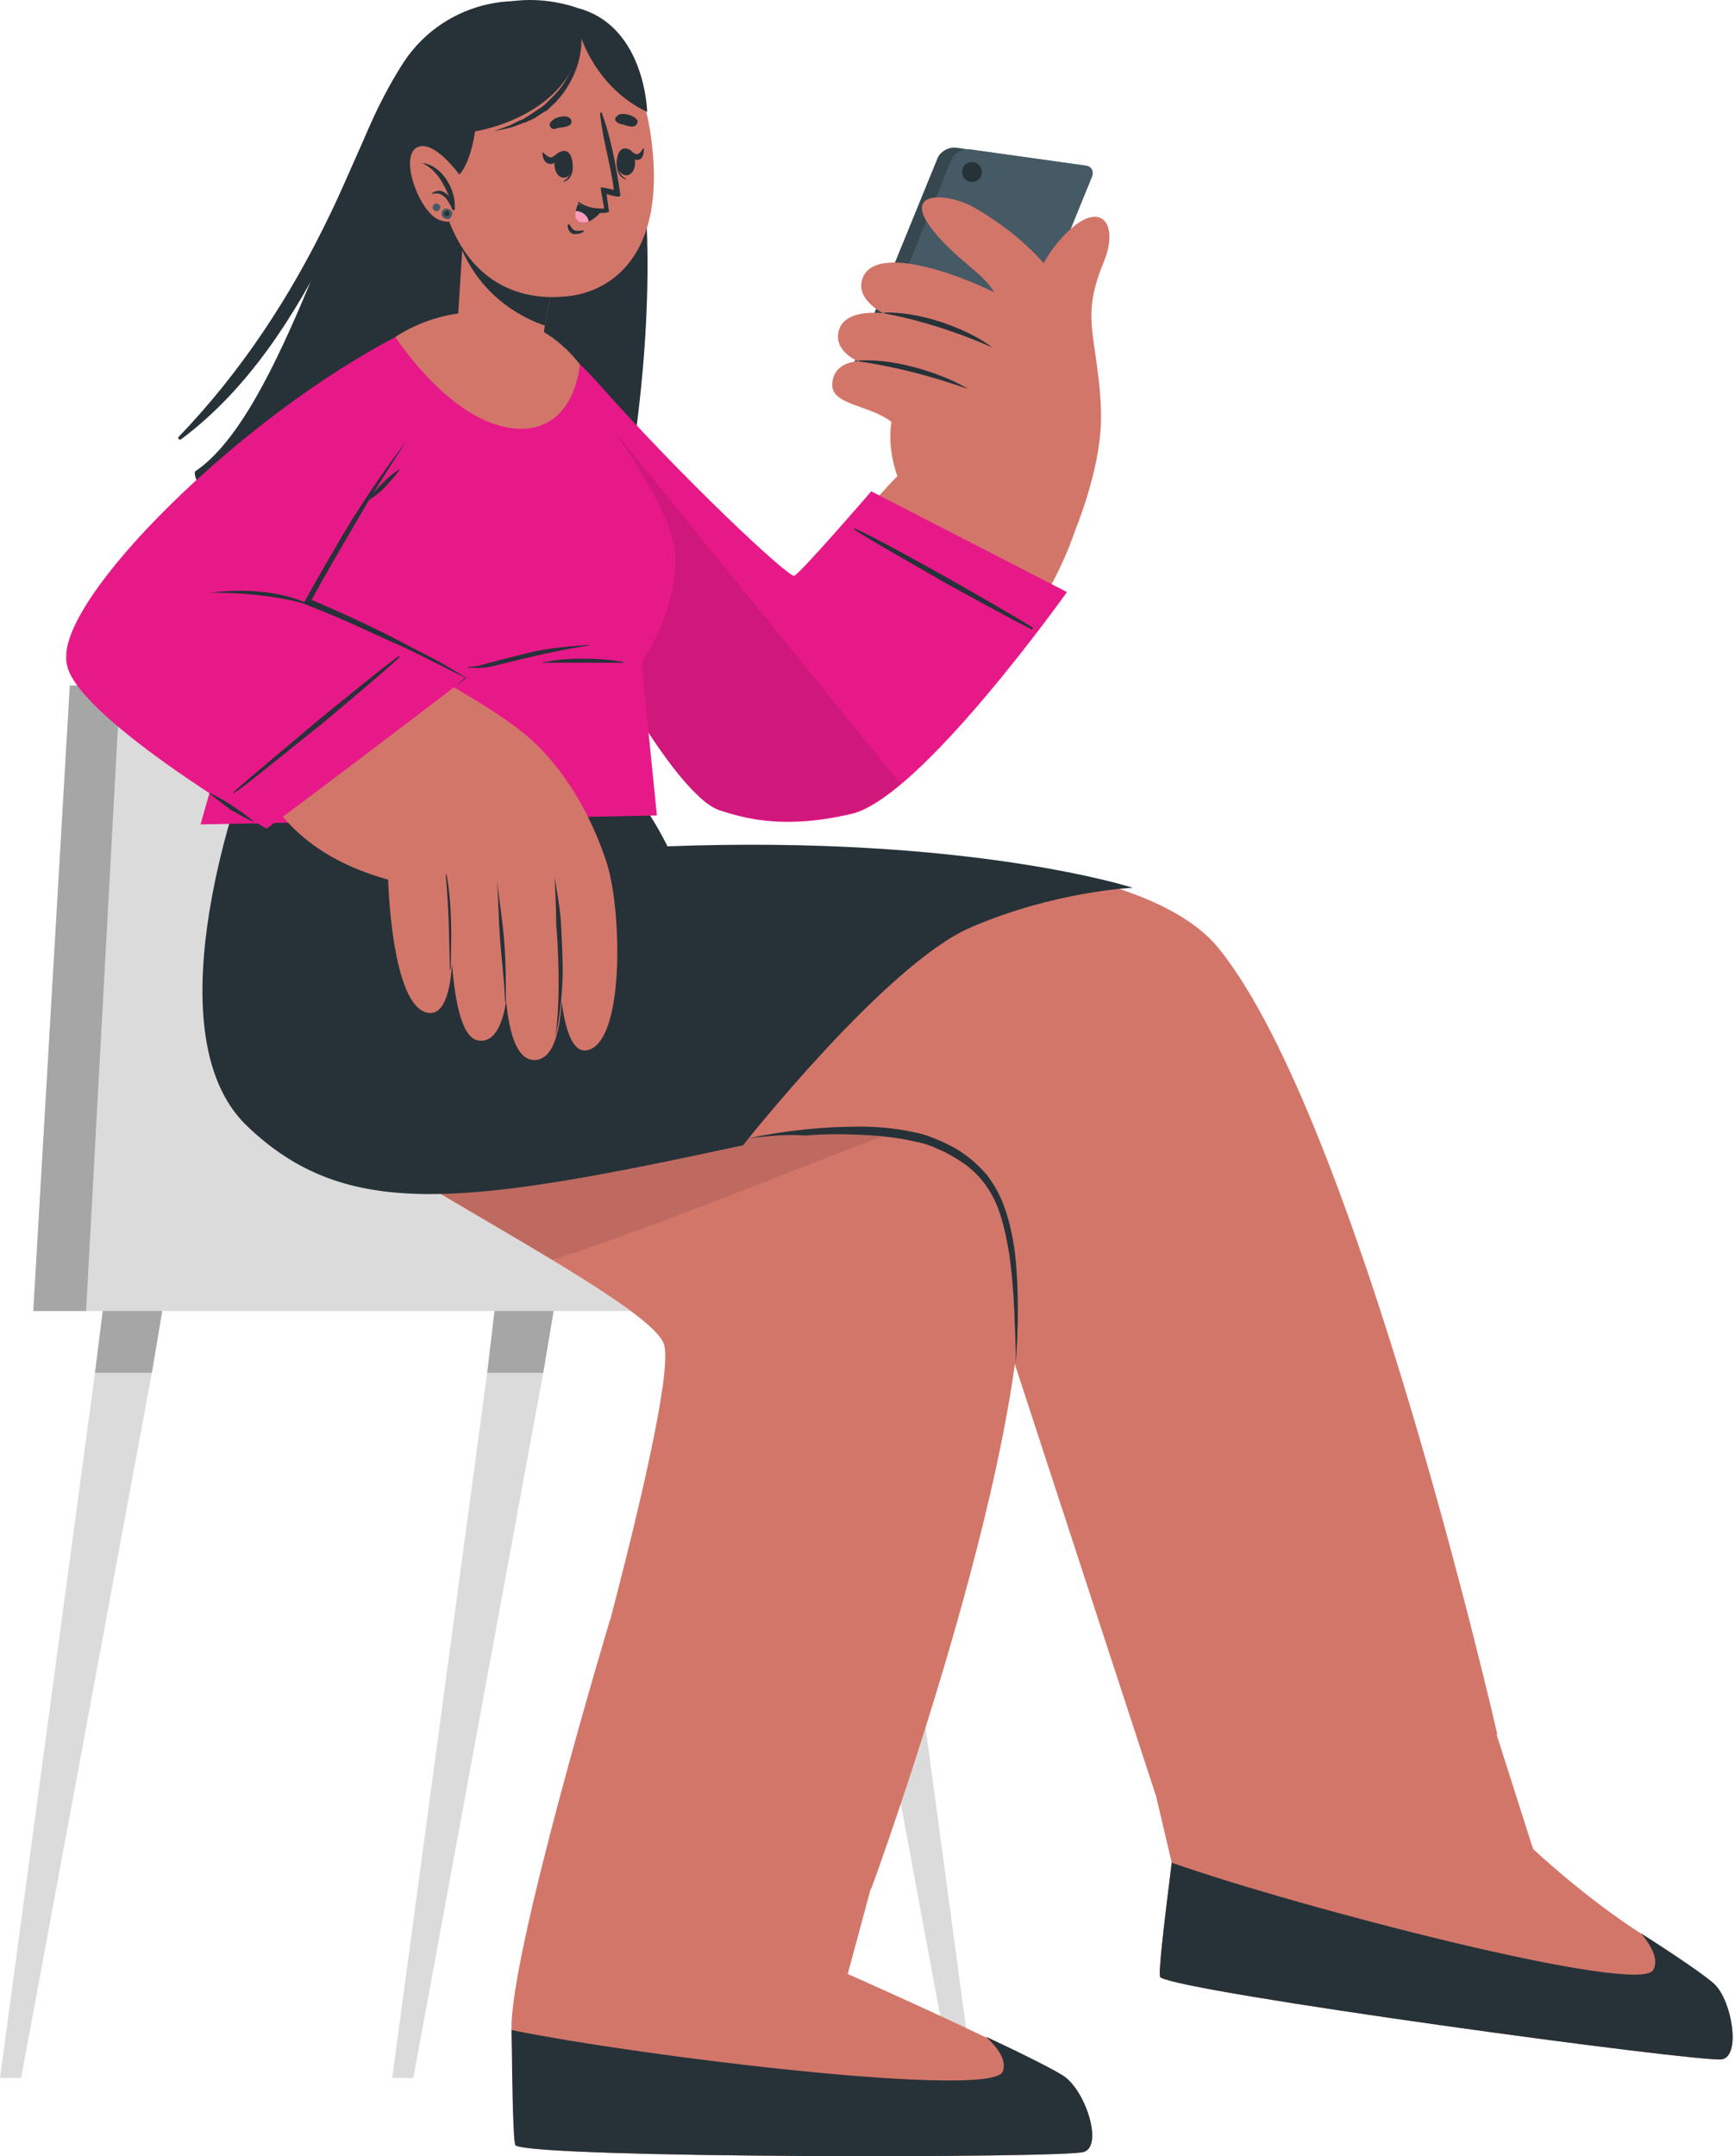 <svg width="190" height="236" viewBox="0 0 190 236" fill="none" xmlns="http://www.w3.org/2000/svg">
<path d="M87.767 137.54L89.901 150.256L104.218 227.441H106.53L96.126 150.256L94.614 137.54H87.767Z" fill="#DBDBDB"/>
<path d="M94.614 137.54H87.767L89.901 150.256H96.126L94.614 137.54Z" fill="#A6A6A6"/>
<path d="M42.949 227.441H45.261L59.489 150.256L61.623 137.54H54.865L53.353 150.256L42.949 227.441Z" fill="#DBDBDB"/>
<path d="M54.865 137.54L53.354 150.256H59.489L61.623 137.54H54.865Z" fill="#A6A6A6"/>
<path d="M0 227.441H2.312L16.628 150.256L18.763 137.54H12.005L10.404 150.256L0 227.441Z" fill="#DBDBDB"/>
<path d="M10.404 150.256H16.629L18.763 137.54H12.005L10.404 150.256Z" fill="#A6A6A6"/>
<path d="M3.646 143.498H108.486V132.471H69.271L56.022 75.028H7.648L3.646 143.498Z" fill="#DBDBDB"/>
<path d="M3.646 143.498H9.426L13.161 75.028H7.648L3.646 143.498Z" fill="#A6A6A6"/>
<path d="M118.711 235.533C116.755 236.244 58.688 236.244 56.465 234.821C56.199 234.643 56.199 227.619 56.021 222.194C55.754 214.013 66.78 177.377 66.78 177.377L102.794 179.156L92.835 216.059C92.835 216.059 101.104 219.704 107.951 222.995C112.131 224.951 115.865 226.818 116.666 227.441C118.978 229.13 120.756 234.821 118.711 235.533Z" fill="#D3766A"/>
<path d="M118.711 235.532C116.755 236.244 58.688 236.244 56.465 234.821C56.199 234.643 56.11 229.397 56.021 222.194C70.426 225.129 108.752 229.753 109.819 226.729C110.263 225.484 109.285 224.15 107.951 222.906C112.131 224.862 115.865 226.729 116.666 227.352C118.978 229.13 120.756 234.821 118.711 235.532Z" fill="#263238"/>
<path d="M32.724 120.201C39.837 127.314 70.338 141.898 72.65 146.966C74.695 151.501 60.556 200.053 60.556 200.053L95.414 206.722C95.414 206.722 116.31 149.901 111.064 132.383C106.084 116.11 50.419 84.276 50.419 84.276H28.011C28.011 84.276 18.674 106.24 32.724 120.201Z" fill="#D3766A"/>
<path opacity="0.1" d="M103.505 121.801C90.701 126.425 73.094 133.895 60.467 137.896C50.419 131.76 37.081 124.558 32.634 120.201C18.585 106.24 27.922 84.276 27.922 84.276H50.33C50.33 84.276 87.055 105.173 103.505 121.801Z" fill="black"/>
<path d="M188.604 225.395C186.559 225.84 129.026 218.015 127.07 216.414C126.803 216.236 127.426 210.99 128.315 203.876L118.089 160.393L155.97 165.017L167.885 202.365C167.885 202.365 173.221 207.433 179.534 211.524C183.447 214.013 186.826 216.325 187.626 217.126C189.671 219.082 190.649 224.951 188.604 225.395Z" fill="#D3766A"/>
<path d="M188.604 225.395C186.559 225.84 129.026 218.015 127.07 216.414C126.803 216.236 127.425 210.99 128.315 203.876C142.187 208.767 179.534 218.459 181.046 215.614C181.668 214.458 180.868 213.035 179.712 211.612C183.624 214.102 187.003 216.414 187.804 217.214C189.671 219.082 190.649 224.951 188.604 225.395Z" fill="#263238"/>
<path d="M163.973 189.827L126.536 196.407L111.064 149.1C111.509 133.005 109.197 127.136 100.038 124.291C84.565 119.489 46.862 137.185 29.7 125.358C15.828 115.754 26.855 84.276 26.855 84.276H66.959C66.959 84.276 71.76 90.145 72.739 93.613C72.739 93.613 122.446 89.789 133.561 103.928C148.678 122.779 163.973 189.827 163.973 189.827Z" fill="#D3766A"/>
<path d="M82.075 124.558C85.988 123.757 89.989 123.313 94.08 123.313C96.125 123.313 98.17 123.491 100.127 123.935C101.105 124.113 102.083 124.469 103.061 124.913C104.039 125.358 104.928 125.803 105.729 126.425C106.618 127.047 107.329 127.759 108.041 128.559C108.663 129.359 109.197 130.249 109.641 131.227C110.442 133.094 110.886 135.139 111.153 137.185C111.598 141.186 111.509 145.277 111.242 149.278C111.242 147.233 111.153 145.277 111.064 143.231C110.975 141.275 110.797 139.23 110.53 137.274C110.175 135.317 109.819 133.361 109.019 131.583C108.218 129.804 106.974 128.292 105.373 127.225C104.573 126.692 103.683 126.158 102.794 125.803C101.905 125.358 101.016 125.091 100.038 124.913C98.081 124.469 96.125 124.291 94.169 124.202C92.213 124.113 90.167 124.113 88.211 124.291C85.988 124.113 84.032 124.38 82.075 124.558Z" fill="#263238"/>
<path d="M27.032 84.187C27.032 84.187 16.095 112.731 27.032 123.224C37.97 133.717 50.775 131.938 81.364 125.358C81.364 125.358 97.014 105.528 106.262 101.527C115.51 97.525 124.046 97.17 124.046 97.17C124.046 97.17 106.262 91.39 73.094 92.635C73.094 92.635 70.604 87.388 67.136 84.187H27.032Z" fill="#263238"/>
<path d="M65.803 63.201C63.491 64.98 61.268 66.314 59.134 67.381C62.78 61.245 62.246 47.462 61.802 49.418C59.667 58.844 53.799 69.159 51.487 69.693C45.44 70.493 39.927 68.803 35.303 66.314C40.016 59.378 39.749 45.328 39.482 46.217C36.014 55.376 28.989 60.711 27.744 60.711C23.209 56.354 20.808 51.997 21.431 51.553C26.144 48.351 30.145 40.081 33.791 31.367C37.348 22.742 39.215 14.561 44.195 6.825C48.819 -0.2 57.978 -1.534 63.224 2.023C76.918 11.449 68.737 60.889 65.803 63.201Z" fill="#263238"/>
<path d="M51.576 2.378C47.752 3.268 44.64 6.736 42.683 9.937C40.016 14.205 38.326 19.007 36.103 23.542C31.835 32.434 26.411 40.704 19.564 47.818C19.386 47.996 19.652 48.173 19.83 48.084C27.211 42.571 32.279 34.568 36.37 26.387C38.504 22.208 40.105 17.851 42.15 13.583C43.217 11.271 44.551 9.048 46.151 7.091C47.752 5.224 49.619 4.068 51.842 3.001C52.109 2.823 51.931 2.29 51.576 2.378Z" fill="#263238"/>
<path d="M102.705 17.228L93.012 40.97C92.657 41.682 92.923 42.304 93.635 42.393L106.351 44.171C107.062 44.26 107.951 43.816 108.307 43.104L118 19.362C118.355 18.651 118.088 18.028 117.377 17.939L104.661 16.161C103.95 16.072 103.061 16.517 102.705 17.228Z" fill="#37474F"/>
<path d="M104.217 17.406L94.524 41.148C94.168 41.86 94.435 42.482 95.147 42.571L107.863 44.349C108.574 44.438 109.463 43.994 109.819 43.282L119.511 19.54C119.867 18.829 119.6 18.206 118.889 18.117L106.173 16.339C105.462 16.25 104.572 16.695 104.217 17.406Z" fill="#455A64"/>
<path d="M107.507 19.006C107.418 19.629 106.884 19.984 106.262 19.895C105.639 19.806 105.283 19.273 105.372 18.651C105.461 18.028 105.995 17.672 106.617 17.761C107.24 17.85 107.595 18.473 107.507 19.006Z" fill="#263238"/>
<path d="M56.554 48.707C61.445 65.068 74.606 87.299 81.275 88.366C84.476 88.9 89.989 90.5 94.702 87.477C104.928 80.897 114.799 66.847 117.644 58.31C118.622 55.287 104.573 46.306 101.994 48.529C95.947 53.686 88.122 64.357 87.233 64.09C83.854 63.29 72.205 50.218 64.024 40.97C54.154 29.944 54.598 42.215 56.554 48.707Z" fill="#D3766A"/>
<path d="M120.401 42.394C119.778 35.902 118.533 34.302 120.934 28.522C122.446 24.698 120.756 22.119 117.466 24.876C112.131 29.411 111.153 37.947 111.686 41.06L120.401 42.394Z" fill="#D3766A"/>
<path d="M116.488 60.978C116.488 60.978 120.578 52.62 120.578 45.595C120.578 40.704 119.422 30.211 106.884 22.831C103.95 21.052 98.437 20.697 102.26 25.32C104.928 28.611 107.685 29.855 108.929 32.078C108.929 32.078 101.905 32.434 100.304 35.458C99.593 36.791 97.636 40.526 96.569 43.727C96.569 43.727 97.192 44.172 98.081 44.528C98.081 44.528 96.658 47.462 98.259 52.086L116.488 60.978Z" fill="#D3766A"/>
<path d="M119.867 40.971C118.178 39.014 114.532 35.102 110.441 32.79C105.906 30.3 96.481 26.743 94.613 30.122C93.279 32.612 96.747 34.301 96.747 34.301C96.747 34.301 92.568 33.679 91.857 36.169C91.234 38.481 93.991 39.548 93.991 39.548C93.991 39.548 91.323 39.548 91.145 41.949C90.878 44.705 96.481 44.172 98.615 47.195C99.237 47.818 119.867 40.971 119.867 40.971Z" fill="#D3766A"/>
<path d="M108.663 38.036C106.796 36.524 101.638 34.123 96.925 34.212C96.837 34.212 96.748 34.301 96.837 34.301C102.083 35.279 106.707 37.147 108.663 38.036C108.663 38.125 108.663 38.036 108.663 38.036Z" fill="#263238"/>
<path d="M105.995 42.571C104.217 41.415 98.793 39.192 94.08 39.459C93.991 39.459 93.902 39.548 93.991 39.548C99.504 40.348 103.95 41.86 105.995 42.571C105.995 42.66 105.995 42.571 105.995 42.571Z" fill="#263238"/>
<path d="M116.844 64.802C116.844 64.802 100.838 87.299 93.279 89.077C85.721 90.856 81.453 89.522 78.874 88.722C78.074 88.455 77.184 87.832 76.295 86.943C69.804 80.719 59.667 60.533 55.932 49.418C53.175 41.148 54.598 34.212 60.289 37.325C61.712 38.125 63.313 39.548 65.269 41.682C74.873 52.53 86.343 63.201 86.966 63.023C87.588 62.845 95.413 53.775 95.413 53.775L116.844 64.802Z" fill="#E71989"/>
<path d="M113.109 68.714C112.398 68.18 105.106 64.001 103.505 63.112C101.905 62.223 95.414 58.577 93.635 57.866C93.546 57.866 93.457 57.955 93.546 57.955C95.058 59.022 101.638 62.667 103.239 63.645C104.839 64.535 112.131 68.536 113.02 68.892C113.109 68.892 113.109 68.803 113.109 68.714Z" fill="#263238"/>
<path opacity="0.1" d="M98.615 85.787C96.569 87.477 94.791 88.633 93.19 88.989C85.632 90.767 81.364 89.433 78.785 88.633C77.985 88.366 77.095 87.744 76.206 86.854C69.715 80.63 59.578 60.444 55.843 49.329C53.353 41.771 54.331 35.457 58.689 36.613C68.737 48.974 87.855 72.538 98.615 85.787Z" fill="black"/>
<path d="M70.249 72.538L71.938 89.255L21.964 90.234C21.964 90.234 33.524 48.084 42.594 38.748C48.73 32.434 55.665 33.145 60.023 37.769C61.09 38.925 72.561 52.886 73.805 59.733C74.784 65.78 70.249 72.538 70.249 72.538Z" fill="#E71989"/>
<path d="M64.38 70.582C62.157 70.76 59.934 70.938 57.799 71.471C56.732 71.738 55.665 72.005 54.598 72.271C54.065 72.449 53.531 72.538 52.998 72.716C52.464 72.894 51.842 72.983 51.308 72.983C51.219 72.983 51.219 73.072 51.308 73.072C51.842 73.072 52.375 73.161 52.909 73.072C53.442 73.072 53.976 72.894 54.42 72.805C55.487 72.538 56.554 72.271 57.71 72.005C59.934 71.471 62.068 71.026 64.291 70.671C64.469 70.76 64.469 70.582 64.38 70.582Z" fill="#263238"/>
<path d="M68.203 72.449C66.78 72.183 65.358 72.094 63.846 72.094C63.135 72.094 62.423 72.094 61.712 72.183C61.356 72.183 61.001 72.272 60.645 72.272C60.289 72.361 59.933 72.449 59.489 72.449V72.538C59.844 72.538 60.2 72.538 60.556 72.538C60.912 72.538 61.267 72.538 61.623 72.538C62.334 72.538 63.046 72.538 63.757 72.538C65.18 72.538 66.603 72.538 68.114 72.538C68.292 72.627 68.292 72.449 68.203 72.449Z" fill="#263238"/>
<path d="M44.016 36.525C26.321 45.506 6.135 65.691 7.291 72.449C8.625 79.919 33.968 67.292 33.701 66.136C33.523 65.158 38.77 57.155 46.417 45.595C54.154 33.857 48.373 34.302 44.016 36.525Z" fill="#E71989"/>
<path d="M7.291 72.449C8.803 77.695 16.628 81.163 35.48 91.834C38.058 93.345 53.442 77.695 50.774 76.006C47.395 73.871 33.701 66.135 32.634 65.691C23.564 62.134 6.224 68.892 7.291 72.449Z" fill="#D3766A"/>
<path d="M47.04 73.782C47.04 73.782 55.132 77.962 58.688 81.43C63.49 86.143 65.713 92.1 66.514 94.679C68.114 100.015 68.381 114.153 64.291 114.953C60.645 115.665 61.178 101.171 61.178 101.171C61.178 101.171 63.046 116.021 58.511 116.021C53.976 116.021 55.487 99.303 55.487 99.303C55.487 99.303 57.088 114.598 52.375 113.886C48.818 113.353 49.352 98.147 49.352 98.147C49.352 98.147 50.685 111.308 46.951 110.863C42.86 110.418 42.505 96.28 42.505 96.28C33.257 93.701 29.967 88.632 28.01 84.809C27.477 83.92 47.04 73.782 47.04 73.782Z" fill="#D3766A"/>
<path d="M60.733 96.013C61 97.702 61.356 99.481 61.445 101.259C61.534 103.038 61.623 104.727 61.623 106.506C61.534 110.774 60.822 113.531 60.822 113.353C61.445 109.351 61.089 103.038 60.911 101.259C60.911 99.57 60.822 97.791 60.733 96.013Z" fill="#263238"/>
<path d="M54.42 96.369C54.687 98.592 55.042 100.815 55.22 103.038C55.398 105.261 55.398 107.395 55.398 109.618C55.398 109.796 55.309 109.707 55.309 109.529C55.22 107.306 54.953 105.261 54.776 103.038C54.598 100.815 54.598 98.592 54.42 96.369Z" fill="#263238"/>
<path d="M48.907 95.746C49.529 99.125 49.441 102.593 49.352 106.061C49.352 106.239 49.263 106.15 49.263 105.972C49.174 102.504 49.174 99.837 48.818 95.835C48.818 95.657 48.907 95.657 48.907 95.746Z" fill="#263238"/>
<path d="M51.041 74.227C51.041 74.227 29.344 90.767 29.166 90.678C28.899 90.589 7.647 78.051 7.291 72.449C6.935 66.847 24.542 62.667 32.545 65.691C40.548 68.803 51.041 74.227 51.041 74.227Z" fill="#E71989"/>
<path d="M43.66 71.826C42.771 72.36 36.013 77.873 34.501 79.118C33.078 80.363 27.032 85.343 25.609 86.677C25.52 86.765 25.609 86.854 25.698 86.765C27.298 85.698 33.434 80.63 34.946 79.474C36.457 78.229 43.127 72.627 43.749 71.915C43.838 71.826 43.749 71.826 43.66 71.826Z" fill="#263238"/>
<path d="M22.942 64.89C24.809 64.624 29.877 64.179 34.057 66.224C34.146 66.224 34.057 66.313 34.057 66.313C30.5 65.068 24.809 64.801 22.942 64.89C22.942 64.979 22.853 64.89 22.942 64.89Z" fill="#263238"/>
<path d="M49.707 75.205L51.041 74.138V74.227L46.773 72.093C45.35 71.381 43.927 70.67 42.416 70.047C39.57 68.714 36.636 67.38 33.612 66.224L33.257 66.046L33.434 65.69C35.124 62.667 36.813 59.733 38.592 56.798C40.459 53.864 42.327 51.107 44.461 48.35C42.593 51.196 40.726 54.13 39.036 57.065C37.347 59.999 35.569 62.934 33.968 65.957L33.79 65.513C36.725 66.757 39.659 68.091 42.505 69.514C43.927 70.225 45.35 71.026 46.773 71.737C48.196 72.448 49.529 73.249 50.952 74.138L51.041 74.227L50.952 74.316L49.707 75.205Z" fill="#263238"/>
<path d="M40.192 54.842C40.726 54.13 41.259 53.508 41.882 52.886C42.504 52.263 43.127 51.73 43.838 51.285C43.394 51.996 42.771 52.619 42.237 53.241C41.971 53.508 41.615 53.864 41.259 54.13C40.904 54.397 40.548 54.664 40.192 54.842Z" fill="#263238"/>
<path d="M22.852 86.765C23.742 87.121 24.631 87.654 25.431 88.188C26.232 88.722 27.032 89.255 27.832 89.966C26.943 89.611 26.054 89.077 25.253 88.633C24.453 88.01 23.564 87.388 22.852 86.765Z" fill="#263238"/>
<path d="M50.063 36.347C50.33 37.681 53.442 43.639 57.444 43.461C59.489 43.372 59.578 36.169 59.578 36.169L59.667 35.636L61.09 28.166L50.953 22.209C50.953 22.209 50.063 35.992 50.063 36.347Z" fill="#D3766A"/>
<path d="M50.597 27.366C52.998 32.79 57.533 34.924 59.667 35.636L61.09 28.166L50.953 22.209C50.953 22.209 50.775 24.61 50.597 27.366Z" fill="#263238"/>
<path d="M71.494 16.784C72.65 30.034 64.825 32.257 61.979 32.435C59.4 32.701 50.508 33.057 48.018 20.074C45.528 7.003 51.308 2.29 57.177 1.49C63.135 0.689 70.338 3.535 71.494 16.784Z" fill="#D3766A"/>
<path d="M69.271 13.85C68.915 13.85 68.648 13.761 68.382 13.672C68.026 13.583 67.759 13.583 67.493 13.316C67.315 13.139 67.315 12.872 67.493 12.783C67.759 12.427 68.204 12.427 68.648 12.516C69.093 12.605 69.449 12.783 69.716 13.05C69.982 13.316 69.716 13.85 69.271 13.85Z" fill="#263238"/>
<path d="M60.734 14.117C61.001 14.028 61.356 13.939 61.623 13.939C61.979 13.85 62.246 13.85 62.513 13.583C62.601 13.405 62.601 13.139 62.513 13.05C62.246 12.694 61.801 12.694 61.356 12.783C60.912 12.872 60.556 13.05 60.289 13.405C60.023 13.672 60.378 14.206 60.734 14.117Z" fill="#263238"/>
<path d="M62.602 17.406C62.602 17.406 62.602 17.495 62.602 17.406C62.602 18.384 62.513 19.451 61.713 19.807V19.896C62.78 19.629 62.869 18.295 62.602 17.406Z" fill="#263238"/>
<path d="M61.801 16.517C60.379 16.517 60.379 19.362 61.713 19.451C63.046 19.451 62.958 16.517 61.801 16.517Z" fill="#263238"/>
<path d="M61.179 16.695C60.912 16.873 60.645 17.139 60.379 17.228C60.023 17.228 59.756 16.962 59.489 16.695H59.401C59.401 17.228 59.578 17.851 60.201 17.94C60.734 18.029 61.179 17.495 61.268 16.962C61.357 16.784 61.268 16.606 61.179 16.695Z" fill="#263238"/>
<path d="M67.581 17.229C67.581 17.14 67.67 17.229 67.581 17.229C67.67 18.207 67.759 19.274 68.559 19.541V19.63C67.581 19.452 67.403 18.029 67.581 17.229Z" fill="#263238"/>
<path d="M68.381 16.251C69.804 16.162 69.982 19.007 68.648 19.185C67.314 19.274 67.225 16.34 68.381 16.251Z" fill="#263238"/>
<path d="M69.004 16.429C69.271 16.607 69.449 16.873 69.715 16.873C70.071 16.873 70.249 16.518 70.427 16.251C70.427 16.251 70.427 16.251 70.516 16.251C70.516 16.784 70.427 17.407 69.893 17.496C69.449 17.585 69.004 17.14 68.826 16.607C68.826 16.518 68.915 16.34 69.004 16.429Z" fill="#263238"/>
<path d="M62.335 24.52C62.513 24.787 62.691 25.143 62.957 25.232C63.224 25.321 63.669 25.232 63.936 25.232C63.936 25.232 64.025 25.232 63.936 25.321C63.669 25.587 63.135 25.676 62.691 25.587C62.335 25.41 62.157 25.054 62.157 24.698C62.246 24.52 62.335 24.52 62.335 24.52Z" fill="#263238"/>
<path d="M66.425 21.23C66.425 21.23 66.603 22.564 66.692 23.187C66.692 23.276 64.736 23.72 63.313 22.209C63.224 22.12 63.313 22.12 63.402 22.12C64.291 22.742 65.18 22.831 66.158 22.831C66.158 22.653 65.714 20.519 65.803 20.519C66.158 20.519 66.87 20.697 67.225 20.786C66.87 17.94 65.981 15.273 65.714 12.427C65.714 12.338 65.892 12.249 65.892 12.338C66.959 15.184 67.492 18.385 67.937 21.319C68.026 21.764 66.692 21.319 66.425 21.23Z" fill="#263238"/>
<path d="M65.803 23.186C65.803 23.186 65.269 23.898 64.469 24.253C64.202 24.342 63.846 24.431 63.58 24.342C62.957 24.165 62.868 23.542 63.046 23.098C63.135 22.653 63.313 22.297 63.313 22.297C63.313 22.297 64.202 23.098 65.803 23.186Z" fill="#263238"/>
<path d="M64.469 24.253C64.202 24.342 63.846 24.431 63.58 24.342C62.957 24.165 62.868 23.542 63.046 23.098C63.669 23.098 64.38 23.542 64.469 24.253Z" fill="#FF9BBC"/>
<path d="M48.818 19.719C51.308 20.075 52.019 14.384 52.019 14.384C52.019 14.384 62.601 12.783 63.668 4.158C63.668 4.158 65.358 9.671 70.871 12.249C70.871 12.249 70.693 2.824 63.224 0.867C63.224 0.867 53.976 -2.689 48.64 4.602C43.305 11.894 47.129 19.452 48.818 19.719Z" fill="#263238"/>
<path d="M63.668 3.535C63.757 4.869 63.579 6.203 63.135 7.448C62.69 8.693 61.979 9.937 61.089 10.916C60.911 11.182 60.645 11.36 60.378 11.627L60.022 11.983C59.933 12.072 59.755 12.161 59.578 12.249C59.311 12.427 59.044 12.605 58.777 12.783C58.511 12.961 58.155 13.139 57.888 13.228C57.71 13.316 57.621 13.405 57.444 13.405L56.999 13.583L56.021 13.939C55.398 14.117 54.687 14.206 54.065 14.384C54.687 14.117 55.309 13.939 55.932 13.672L56.821 13.228L57.266 13.05C57.444 12.961 57.532 12.872 57.71 12.783C57.977 12.605 58.244 12.427 58.511 12.249C58.777 12.072 59.044 11.894 59.311 11.716L59.667 11.449L60.022 11.093C60.289 10.827 60.467 10.649 60.734 10.382C61.623 9.493 62.245 8.337 62.779 7.181C63.046 6.558 63.224 5.936 63.401 5.314C63.579 4.869 63.668 4.246 63.668 3.535Z" fill="#263238"/>
<path d="M50.419 19.274C50.419 19.274 47.484 15.095 45.617 16.162C43.75 17.229 45.884 23.187 48.107 24.076C50.33 24.877 51.13 22.831 51.13 22.831L50.419 19.274Z" fill="#D3766A"/>
<path d="M46.239 17.852C46.239 17.852 46.239 17.941 46.239 17.852C47.751 18.563 48.551 19.986 49.174 21.497C48.729 20.964 48.107 20.608 47.306 21.142V21.231C47.929 21.053 48.374 21.231 48.818 21.675C49.085 22.031 49.352 22.476 49.53 22.92C49.618 23.098 49.885 23.009 49.796 22.831C49.974 20.786 48.374 18.029 46.239 17.852Z" fill="#263238"/>
<path d="M48.374 23.543C48.463 23.81 48.73 23.988 49.085 23.988C49.352 23.899 49.53 23.632 49.53 23.276C49.441 23.009 49.174 22.831 48.818 22.831C48.463 22.92 48.285 23.187 48.374 23.543Z" fill="#455A64"/>
<path d="M48.641 23.454C48.641 23.632 48.819 23.721 48.996 23.632C49.174 23.632 49.263 23.454 49.174 23.276C49.174 23.098 48.996 23.009 48.819 23.098C48.73 23.187 48.641 23.276 48.641 23.454Z" fill="#263238"/>
<path d="M47.395 22.831C47.484 23.009 47.662 23.187 47.929 23.098C48.107 23.009 48.285 22.831 48.196 22.564C48.107 22.386 47.929 22.209 47.662 22.297C47.484 22.386 47.307 22.653 47.395 22.831Z" fill="#455A64"/>
<path d="M43.305 36.88C43.305 36.88 49.797 47.017 57.177 46.929C63.046 46.84 63.491 39.904 63.491 39.904C63.491 39.904 60.023 34.657 52.731 34.213C47.396 33.946 43.305 36.88 43.305 36.88Z" fill="#D3766A"/>
</svg>
